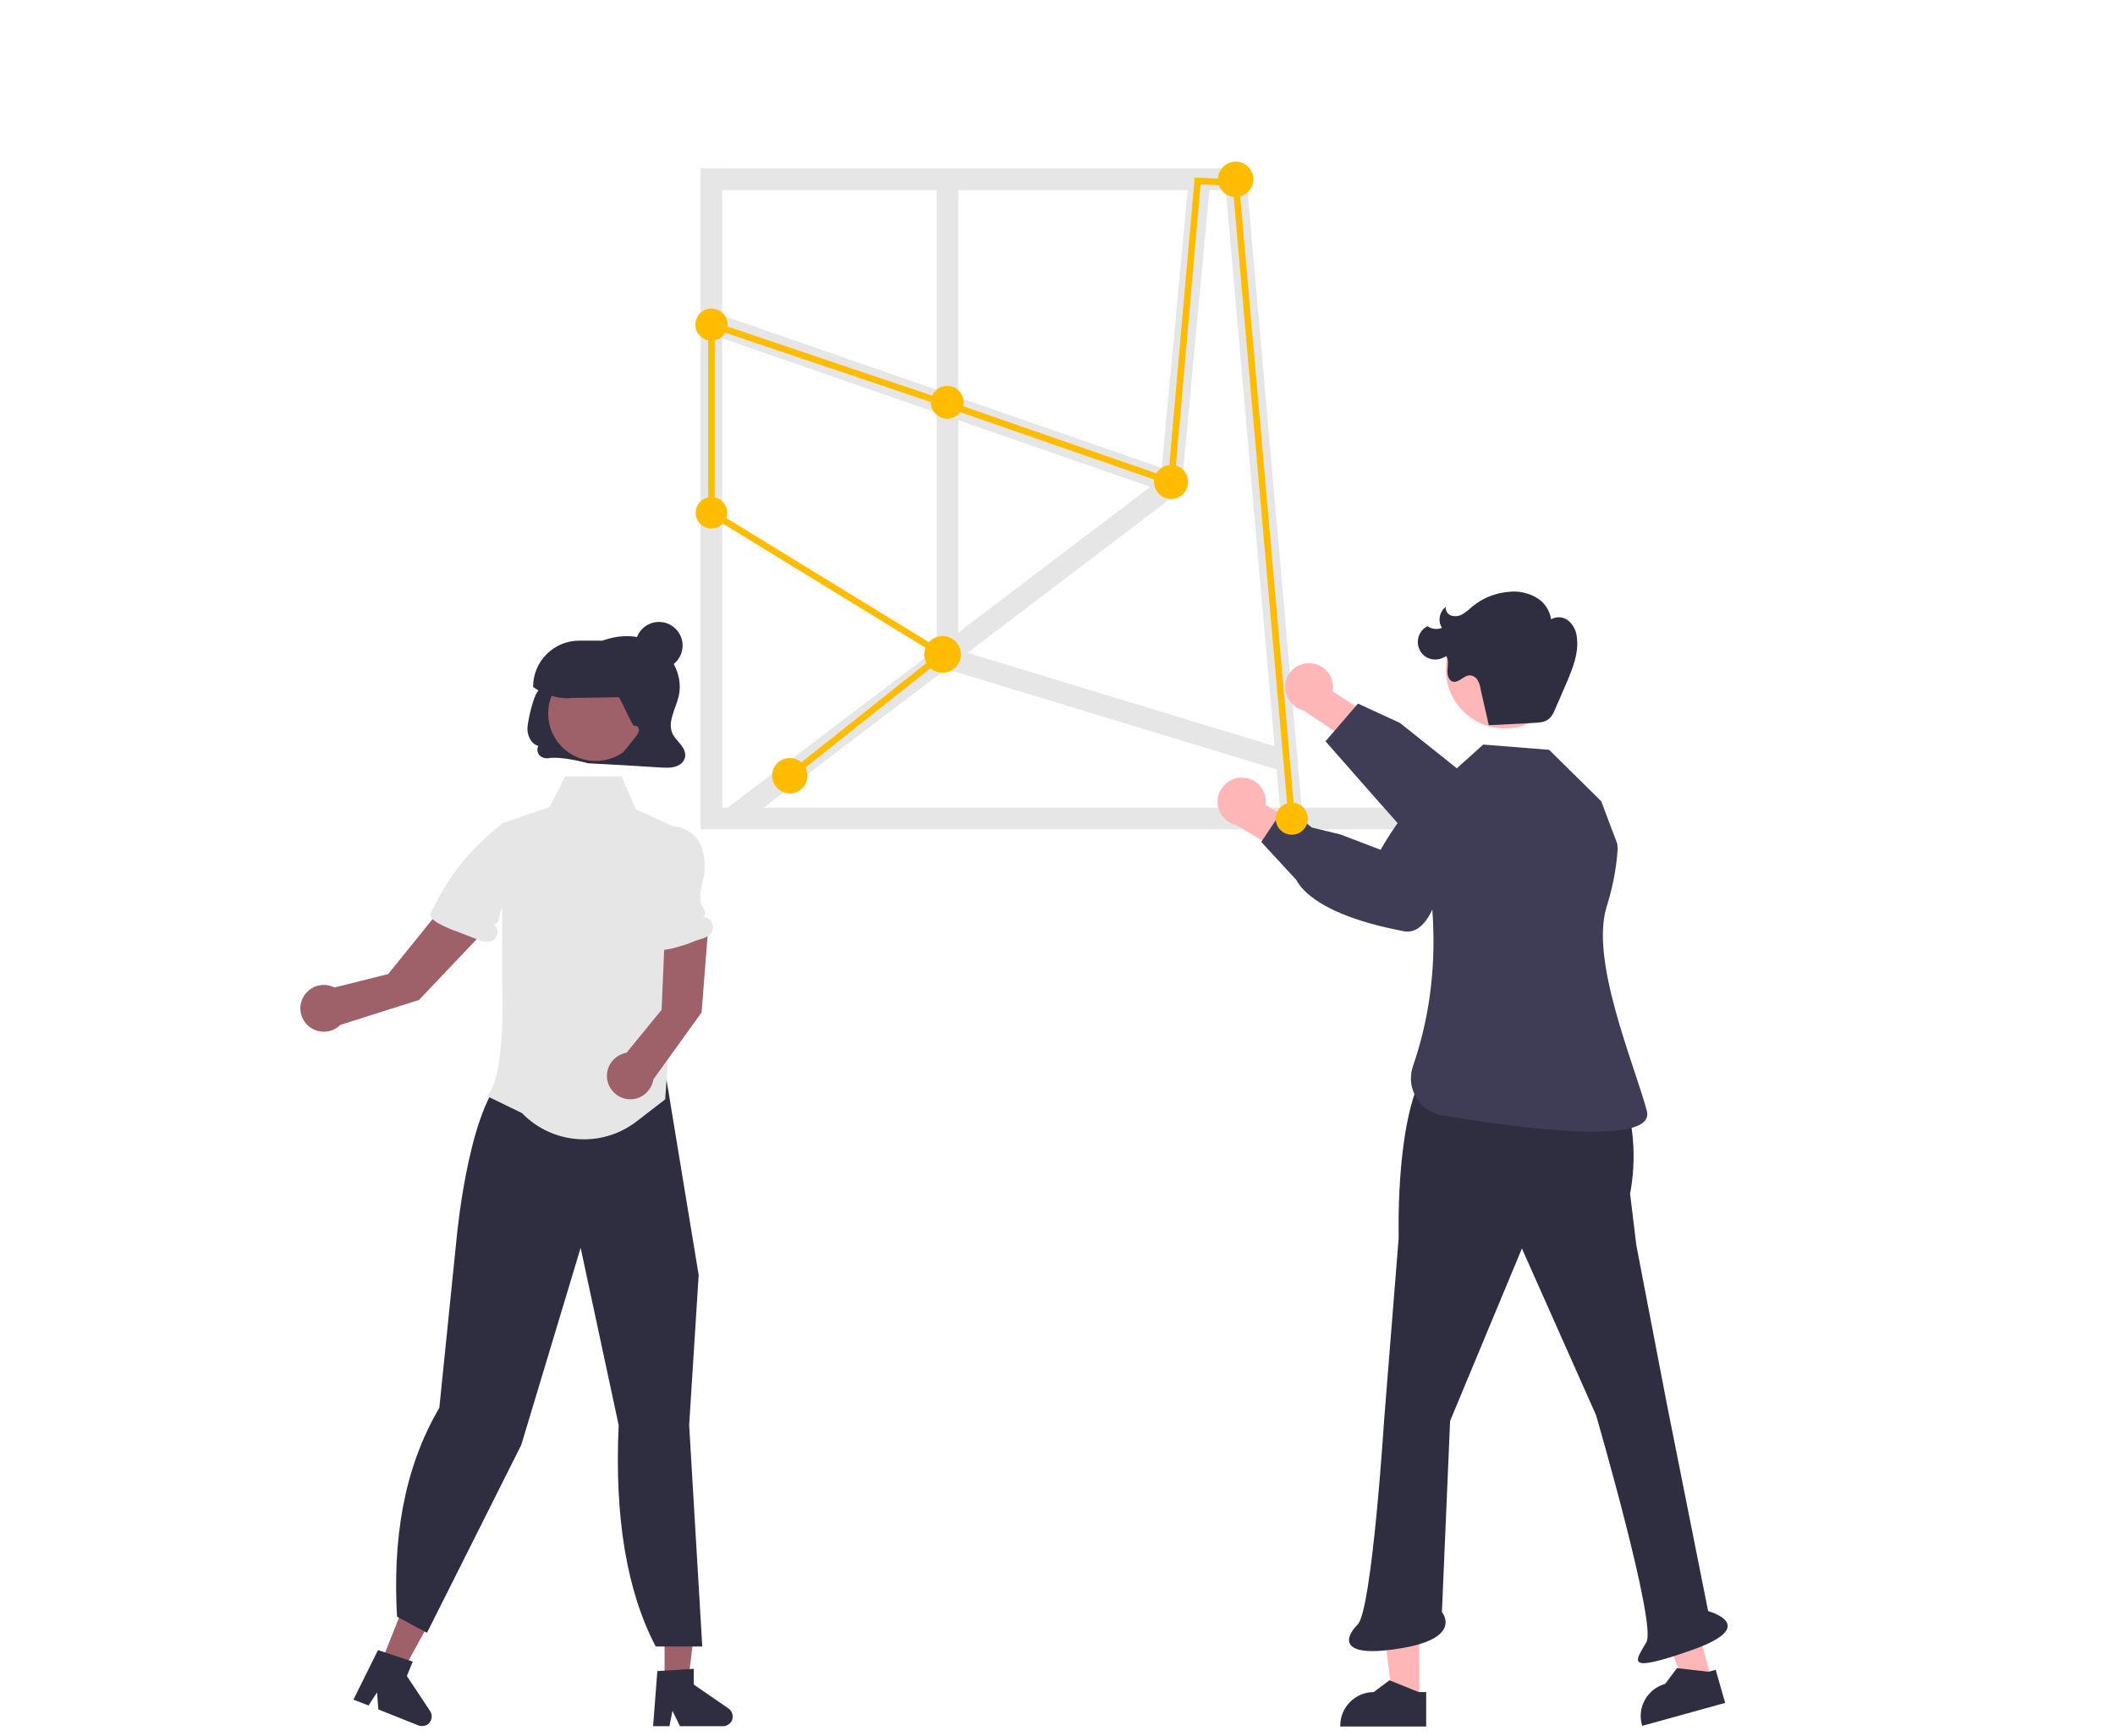 <?xml version="1.0" encoding="utf-8"?>
<!-- Generator: Adobe Illustrator 24.0.2, SVG Export Plug-In . SVG Version: 6.00 Build 0)  -->
<svg version="1.1" xmlns="http://www.w3.org/2000/svg" xmlns:xlink="http://www.w3.org/1999/xlink" x="0px" y="0px"
	 viewBox="0 0 645.1 529.5" style="enable-background:new 0 0 645.1 529.5;" xml:space="preserve">
<style type="text/css">
	.st0{fill:#E6E6E6;}
	.st1{fill:#9E616A;}
	.st2{fill:#2F2E41;}
	.st3{fill:#FFB6B6;}
	.st4{fill:#3F3D56;}
	.st5{fill:#FFBC00;}
	.st6{fill:none;stroke:#FFBC00;stroke-width:2;stroke-miterlimit:10;}
</style>
<g id="Capa_3">
	
		<rect x="206" y="194.8" transform="matrix(0.797 -0.605 0.605 0.797 -60.594 216.093)" class="st0" width="169.6" height="6.6"/>
	
		<rect x="289.5" y="149.9" transform="matrix(-8.743251e-02 -0.996 0.996 -8.743251e-02 266.678 550.686)" class="st0" width="192.2" height="6.6"/>
	
		<rect x="315.4" y="99.6" transform="matrix(9.327429e-02 -0.996 0.996 9.327429e-02 225.189 453.045)" class="st0" width="91.8" height="6.6"/>
	<rect x="213.8" y="51.4" class="st0" width="166.7" height="6.6"/>
	
		<rect x="118.7" y="146.3" transform="matrix(-1.836970e-16 1 -1 -1.836970e-16 366.578 -67.335)" class="st0" width="196.5" height="6.6"/>
	
		<rect x="215" y="125.3" transform="matrix(-1.836970e-16 1 -1 -1.836970e-16 417.587 -160.267)" class="st0" width="147.9" height="6.6"/>
	
		<rect x="282.7" y="212.8" transform="matrix(0.957 0.291 -0.291 0.957 77.562 -89.507)" class="st0" width="114.4" height="6.6"/>
	
		<rect x="213.6" y="246.4" transform="matrix(-1 -1.224647e-16 1.224647e-16 -1 648.272 499.345)" class="st0" width="221" height="6.6"/>
	
		<rect x="211.5" y="119.7" transform="matrix(0.945 0.328 -0.328 0.945 56.303 -87.474)" class="st0" width="151.6" height="6.6"/>
</g>
<g id="Capa_1">
	<polygon class="st1" points="202.7,514.4 209.7,514.4 213,487.6 202.7,487.6 	"/>
	<path class="st2" d="M200.5,509.7l11.1-0.7v4.8l10.6,7.3c1.3,0.9,1.7,2.8,0.8,4.1c-0.6,0.8-1.5,1.3-2.4,1.3h-13.2l-2.3-4.7
		l-0.9,4.7h-5L200.5,509.7z"/>
	<polygon class="st1" points="115.7,508.5 122.1,511.1 135.1,487.4 125.6,483.6 	"/>
	<path class="st2" d="M115.3,503.3l10.6,3.5l-1.8,4.4l7.1,10.7c0.9,1.4,0.5,3.2-0.8,4.1c-0.8,0.5-1.8,0.6-2.7,0.3l-12.3-4.9
		l-0.4-5.2l-2.6,4l-4.6-1.8L115.3,503.3z"/>
	<path class="st2" d="M188.7,434.7l-11.6-54.1L159,440.7l-28.6,57l-0.2,0.3l-9.1-4.9c-1.3-23.1,1.8-44.8,12.9-63.7l5.3-52
		c0.2-1.8,4.1-43.5,16.5-50.9l3.6-8.3l36.2-8.9l0.1,0.1c3.5,3.9,5.8,8.7,6.6,13.9l10.8,65.6l0,0l-2.9,45.8l4,67.5H200
		C191.2,485.4,187.4,462.9,188.7,434.7z"/>
	<path class="st3" d="M399.4,202.3c4,0,7.2,3.3,7.2,7.3c0,0.4,0,0.9-0.1,1.3l13.9,9l-3.4,9.8l-19.5-13.1c-3.9-1-6.3-5-5.3-8.9
		C393,204.5,396,202.2,399.4,202.3L399.4,202.3z"/>
	<path class="st4" d="M404.3,226.1l9.9-11.5l12.8,5.9l26.2,20.9c3.4,0.4,29.5,3.8,29,13.3c0,2.3-1,4.4-2.8,5.9
		c-4.1,3.4-11.2,2.4-11.5,2.4l-17.1-0.9c-0.9,0.2-10.2,2.3-15.1-0.7C434.4,260.5,404.3,226.1,404.3,226.1z"/>
	<polygon class="st3" points="432.9,518.7 424.8,518.7 420.9,487.3 432.9,487.3 	"/>
	<path class="st2" d="M435,526.6l-26.2,0v-0.3c0-5.6,4.6-10.2,10.2-10.2h0l4.8-3.6l8.9,3.6l2.3,0L435,526.6z"/>
	<polygon class="st3" points="522.1,512.3 514.3,514.5 502.2,485.3 513.8,482.1 	"/>
	<path class="st2" d="M526.2,519.4l-25.3,7l-0.1-0.3c-1.5-5.4,1.7-11,7.1-12.5l0,0l3.6-4.8l9.6,1.1l2.2-0.6L526.2,519.4z"/>
	<path class="st2" d="M433.3,329l61.4,3.1l0,0.1c3.7,10.2,4.5,21.2,2.5,31.9l0,0l1.9,15.7l9.4,48.9l12.5,62.7c0,0,16.3,4.4-5,11.9
		s-16.9,3.1-13.8-2.5s-15.4-69.2-15.4-69.2l-22.6-50.8l-21.9,52.6l-2.5,58.3c0,0,6.6,7.8-12.2,11s-17.9-2.8-13.5-7.2
		s8.1-62.7,8.1-62.7l4.4-55.1C426.7,377.5,425.5,345.6,433.3,329z"/>
	<path class="st4" d="M493.3,257.4l-4.9-13l-15.9-15.7l-20.1-1.6l-14.8,13.3l-4.2,13.2c5.5,25.4,5.4,48.8-2.4,71.5
		c-2.1,6,1,12.5,7,14.6c0.6,0.2,1.2,0.4,1.9,0.5c22.8,3.8,65.3,9.6,62.4-1.4c-3.9-14.5-17.3-45.6-12.3-62.1c1.8-5.7,3-11.6,3.4-17.6
		L493.3,257.4z"/>
	<circle class="st3" cx="459" cy="204.2" r="18"/>
	<path class="st2" d="M454.1,221.2l13.7-0.7c1.8-0.1,3.7-0.2,4.9-1.5c0.7-0.7,1.2-1.6,1.6-2.6c1.3-2.9,2.5-5.9,3.8-8.8
		c1.7-4.1,3.4-8.4,2.9-12.8c-0.1-2-0.9-3.9-2.4-5.3c-1.5-1.4-3.8-1.6-5.5-0.6c-0.4-2.8-2.1-5.3-4.6-6.7c-2.5-1.4-5.3-2-8.1-1.7
		c-4.1,0.3-8,1.8-11.2,4.4c-0.9,0.8-1.8,1.6-2.9,2.3c-1,0.7-2.3,0.9-3.5,0.6c-1.2-0.3-2-1.5-1.8-2.7c-2,1.5-2.5,4.3-1.2,6.4
		c-1.4,0.6-3.1,0.4-4.4-0.5c-2.6,1.3-3.7,4.5-2.4,7.2s4.5,3.7,7.2,2.4c0.3-0.1,0.6-0.3,0.9-0.5c0.8,1.2,0.5,2.7,0.4,4.2
		s0.3,3.2,1.6,3.6c1.9,0.5,3.4-2,5.3-1.9c1,0.1,1.8,0.6,2.3,1.5c0.5,0.8,0.8,1.8,0.9,2.7L454.1,221.2"/>
	<path class="st3" d="M378.5,237.2c4-0.2,7.4,2.9,7.6,7c0,0.4,0,0.9-0.1,1.3l14.3,8.4l-3,9.9l-20.1-12.1c-3.9-0.8-6.5-4.7-5.7-8.6
		C372.3,239.7,375.1,237.3,378.5,237.2L378.5,237.2z"/>
	<path class="st4" d="M395.4,268.4l-10.7-11.6l7.4-11.1l8,6.7l8.7,2.1l12.3,4.7c1.7-3,15-25.7,23.7-21.5c2.1,0.9,3.6,2.7,4.3,4.8
		c1.5,5.1-2.2,11.3-2.3,11.5l-7.5,15.4c-0.2,0.9-1.8,10.3-6.6,13.6c-1.3,1-3.1,1.4-4.7,1c-14.7-2.8-25-7.1-30.3-12.5
		C396.9,270.6,396,269.6,395.4,268.4z"/>
	<path class="st2" d="M205.1,223.7c-1.6-3.5,1-7.5,1.9-11.3c1.7-7.1-3.2-14.8-9.8-17.3c-6.6-2.5-14.3-0.4-20,3.9
		c-5.6,4.2-9.5,6.2-13.4,12.2c-1.3,2-2.7,8.2-2.9,10.6c-0.2,2.4,1,5.1,3.3,5.7c-0.7,1.3-0.1,2.9,1.2,3.5c0.5,0.2,1,0.3,1.6,0.3
		c4.3-0.8,12.3,1.5,12.3,1.5c7.4,0.4,14.8,0.8,22.3,1.3c1.9,0.1,3.9,0.2,5.6-0.8c1-0.6,1.6-1.5,1.8-2.6
		C209.2,227.7,206.2,226.1,205.1,223.7z"/>
	<path class="st0" d="M210.7,254.6l-1.6,10.8l-2.6,17.1l-0.4,6.3l-3.2,46.5l-8.8,6.8c-10.6,8.1-25.6,7-34.9-2.6l-10.7-5.2
		c5.7-5.6,4.7-31.8,4.7-31.8l-0.1-51.4l14.5-4.9l4.8-9.4h17.2l4.3,10l7.8,3.6l3.5,1.6L210.7,254.6z"/>
	<circle class="st1" cx="181.7" cy="217.6" r="14.5"/>
	<path class="st2" d="M173.4,213c-3.8,0-7.6-1.2-10.7-3.4l-0.1-0.1l0,0c0-7.8,6.3-14.1,14.1-14.1l0,0h5.8c7.7,0,14,6.3,14,14
		c0,0,0,0,0,0c0,1.7-1.4,3.2-3.2,3.2l-19.5,0.3C173.6,213,173.5,213,173.4,213z"/>
	<path class="st1" d="M215.9,284.5l-13.1,0.1l-1,23.4l-10.7,13.1c-3.9,0.7-6.5,4.3-5.9,8.2c0.7,3.9,4.3,6.5,8.2,5.9
		c3-0.5,5.4-2.9,5.9-6l14.7-20.4L215.9,284.5z"/>
	<path class="st1" d="M146.6,285.2l-13.5-6.3l-14.7,18.2l-16.4,4.1c-3.5-1.8-7.8-0.4-9.6,3.1c-1.8,3.5-0.4,7.8,3.1,9.6
		c2.8,1.4,6.1,0.9,8.3-1.3l24-7.6L146.6,285.2z"/>
	<path class="st2" d="M188.9,231l5-6.3c0.5-0.5,0.9-1.3,1-2c0-0.8-0.7-1.6-1.4-1.3c-0.7,0.2-4.6-9.5-5.3-9.5c-0.7,0-1-1-1-1.7
		c0-2.8,2.2,0.2,3-2.5s3.7-0.4,6.2-1.6s6-0.7,7.5,1.7c1.2,1.7,1.1,4,1,6c-0.4,4.8-1.1,9.6-2.2,14.2c-0.3,1.2-0.7,2.4-1.7,3
		c-0.6,0.2-1.2,0.3-1.8,0.3l-7.7,0"/>
	<circle class="st2" cx="201" cy="196.9" r="7.2"/>
	<path class="st0" d="M217.1,284.3c-0.8,1.3-2.4,1.9-3.9,2.3c-2,0.6-2.6,1.1-4.7,1.7c-0.8,0.2-1.6,0.5-2.4,0.7
		c-1.3,0.4-2.7,0.6-4.1,0.8c-1.2,0.2-2.5,0.2-3.3-0.7c-0.5-0.8-0.7-1.7-0.6-2.6c0.3-11,0.6-22,0.9-33l0.6,0.2
		c0.3-0.2,0.6-0.4,0.9-0.5c1.4-0.7,3-1.1,4.6-1.1c0.9,0,1.8,0.1,2.7,0.4c2.8,0.9,5,2.9,6.1,5.6c0.7,2,1.1,4.1,1,6.2c0,0.3,0,0.6,0,1
		c0,2.7-1.4,5.5-1.3,8.2c0,0.8,0.1,1.5,0.3,2.3c0.3,0.7,0.8,1.3,1.1,2.1c0.2,0.8-0.1,1.8-0.9,1.8c1.6-0.2,3.1,1,3.3,2.7
		C217.5,283.1,217.4,283.7,217.1,284.3L217.1,284.3z"/>
	<path class="st0" d="M153.1,251.3c5.4,0.3,9.5,4.9,9.1,10.3c0,0.6-0.1,1.2-0.3,1.8c-0.7,2.3-1.9,4.5-3.5,6.4l-4.8,6.7
		c-0.5,0.6-0.9,1.3-1.1,2c-0.2,0.8-0.1,1.6-0.4,2.3s-1.2,1.4-1.8,0.9c1.4,0.8,1.9,2.7,1.1,4.1c-0.3,0.5-0.8,1-1.4,1.2
		c-1.4,0.6-3.1,0.1-4.5-0.5l-5.9-2.3c-2.1-0.7-4.1-1.6-6.1-2.7c-1-0.6-2.1-1.4-2.2-2.5c-0.1-0.9,0.7-1.6,1.1-2.4
		C137.2,266.4,144.3,258.2,153.1,251.3L153.1,251.3z"/>
</g>
<g id="Capa_2">
	<circle class="st5" cx="394" cy="249.7" r="4.9"/>
	<circle class="st5" cx="376.9" cy="54.7" r="5.4"/>
	<circle class="st5" cx="357.2" cy="147" r="5.2"/>
	<circle class="st5" cx="288.9" cy="122.7" r="5"/>
	<circle class="st5" cx="217" cy="99" r="4.9"/>
	<circle class="st5" cx="217" cy="156.4" r="4.8"/>
	<circle class="st5" cx="287.5" cy="199.6" r="5.6"/>
	<circle class="st5" cx="240.9" cy="236.6" r="5.4"/>
	<polyline class="st6" points="240.9,236.6 287.5,199.6 217,156.4 217,99 288.4,123.1 357.2,147 365.3,55.2 376.9,55.7 394,249.7 	
		"/>
</g>
</svg>

